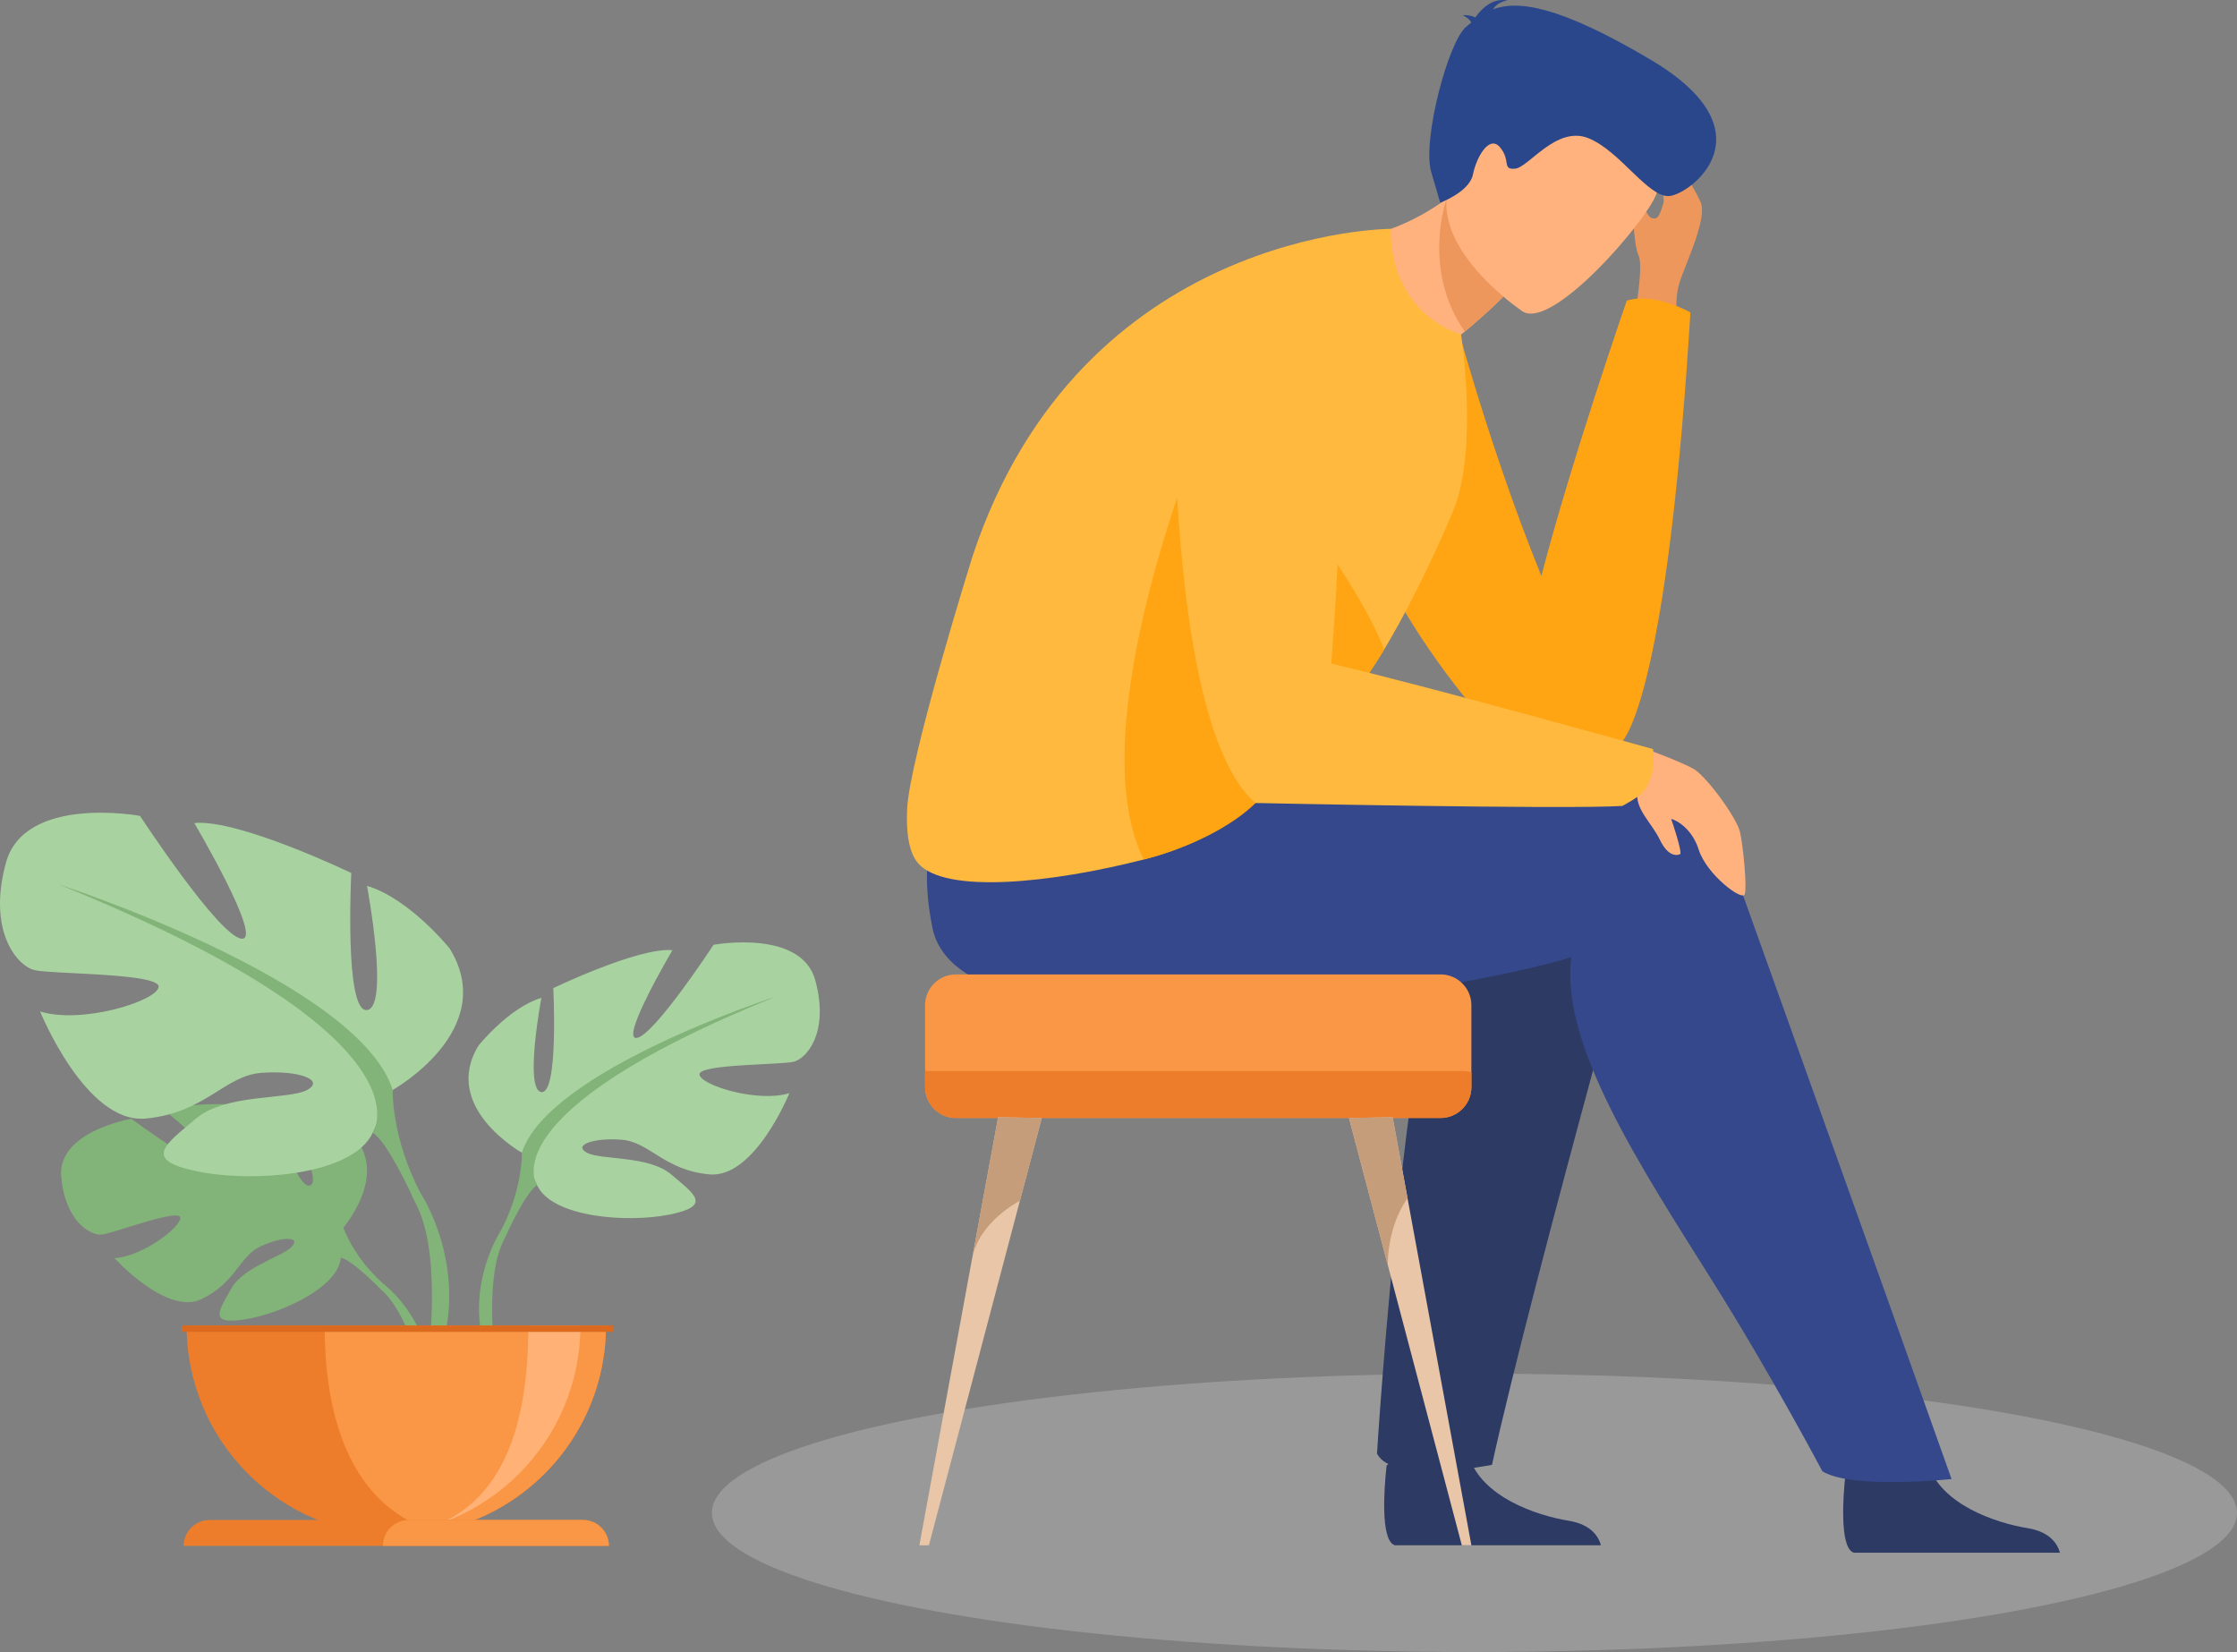 <?xml version="1.0" encoding="utf-8"?>
<!-- Generator: Adobe Illustrator 16.0.0, SVG Export Plug-In . SVG Version: 6.00 Build 0)  -->
<!DOCTYPE svg PUBLIC "-//W3C//DTD SVG 1.1//EN" "http://www.w3.org/Graphics/SVG/1.1/DTD/svg11.dtd">
<svg version="1.1" id="Слой_2" xmlns="http://www.w3.org/2000/svg" xmlns:xlink="http://www.w3.org/1999/xlink" x="0px" y="0px"
	 width="1818.812px" height="1343.009px" viewBox="0 0 1818.812 1343.009" enable-background="new 0 0 1818.812 1343.009"
	 xml:space="preserve">
<rect x="0" y="0" width="1818.812" height="1343.009" fill="#808080" stroke="none"/>
<g>
	<ellipse opacity="0.2" fill="#FFFFFF" cx="1198.812" cy="1229.869" rx="620" ry="113.141"/>
	<path fill="#2C3A64" d="M1133.239,1255.894c0.241,0.121,0.52,0.229,0.845,0.351h167.571c-1.569-5.964-7.05-16.829-26.221-19.943
		c-26.003-4.226-71.067-19.327-81.123-52.598c-0.313-1.063-0.604-2.161-0.857-3.271c-7.979-35.54-66.021,10.89-66.021,10.89
		s-0.181,1.412-0.423,3.826C1125.658,1208.186,1122.217,1250.377,1133.239,1255.894z"/>
	<path fill="#2C3A64" d="M1354.865,654.05c0,0-108.979,387.114-141.808,536.82c0,0-80.886,16.23-93.466-9.193
		c0,0,26.063-421.561,74.006-475.106C1253.239,639.958,1354.865,654.05,1354.865,654.05z"/>
	<g>
		<path fill="#ED975D" d="M1363.872,261.684c0,0-2.858-17.317,1.603-31.74c4.461-14.423,23.119-52.459,17.214-65.675
			c-5.904-13.217-27.274-48.778-40.457-48.673s13.86,38.057,10.146,49.913c-3.713,11.856-4.943,12.818-9.523,11.773
			c-4.58-1.046-11.554-23.742-13.871-18.444s-0.97,40.424,3.387,49.193c4.357,8.769-4.579,58.215-4.579,58.215L1363.872,261.684z"/>
		<path fill="#FFA412" d="M1374.412,253.978c0,0-29.177-16.572-51.745-9.587c0,0-44.785,128.99-69.45,223.84
			c-47.346-116.824-76.475-233.334-76.475-233.334s-57.403,79.271-78.125,131.983c-20.721,52.712,103.117,237.645,151.172,252.157
			c50.153,15.146,41.023-0.027,69.32-16.22C1328.214,591.009,1357.326,532.218,1374.412,253.978z"/>
		<path fill="#2C3A64" d="M1506.419,1261.932c0.241,0.12,0.519,0.229,0.845,0.35h167.571c-1.57-5.964-7.051-16.828-26.221-19.942
			c-26.003-4.226-71.067-19.328-81.123-52.598c-0.314-1.063-0.604-2.161-0.857-3.271c-7.98-35.54-66.021,10.889-66.021,10.889
			s-0.182,1.412-0.423,3.827C1498.837,1214.223,1495.398,1256.415,1506.419,1261.932z"/>
		<path fill="#35488B" d="M1387.381,644.652c0,0-16.323,7.263-36.47,22.117c-2.29-11.672-5.594-19.25-5.594-19.25
			c-143.804-37.453-528.734-34.401-528.734-34.401s-82.759,20.728-58.457,141.197c22.363,110.86,391.951,59.527,511.334,26.269
			c2.793-0.778,5.496-1.593,8.113-2.442c-9.496,70.634,57.018,171.397,115.249,264.13c48.002,76.441,88.854,153.82,88.854,153.82
			c24.105,14.951,105.041,6.305,105.041,6.305C1535.564,1057.921,1387.381,644.652,1387.381,644.652z"/>
		<g>
			<path fill="#FFB27D" d="M1070.025,195.761c0,0,41.284,132.164,103.293,161.724c0,0,5.867-40.098-4.167-70.592
				c8.188-6.269,15.442-12.085,21.771-17.326c21.033-17.503,31.658-28.705,31.658-28.705l-9.218-64.444l-6.254-43.725
				c-10.084,11.557-20.491,21.011-30.879,28.771C1122.697,201.392,1070.025,195.761,1070.025,195.761z"/>
			<path fill="#ED975D" d="M1176.229,161.464c0,0-20.793,57.212,14.692,108.103c21.033-17.503,31.658-28.705,31.658-28.705
				l-9.218-64.444C1191.158,164.002,1176.229,161.464,1176.229,161.464z"/>
			<path fill="#FFB27D" d="M1238.307,253.384c0,0-91.425-60.657-52.774-117.01c38.651-56.353,52.882-102.134,112.888-65.789
				c60.007,36.345,56.48,65.546,48.155,87.493C1338.25,180.025,1263.084,267.71,1238.307,253.384z"/>
			<path fill="#2B478B" d="M1196.165,18.396c-0.399-1.535-2.11-3.453-6.742-6.049c0,0,4.987-0.552,10.139,1.813
				c4.288-6.234,13.639-16.406,26.447-13.716c0,0-7.745,0.314-12.047,7.069c19.936-7.297,53.114-3.462,128.322,41.169
				c99.116,58.82,32.246,109.245,14.971,110.698c-17.274,1.453-40.152-36.944-66.021-47.131
				c-25.867-10.187-48.494,24.013-59.391,24.889c-10.897,0.875-3.236-6.359-12.09-17.199c-8.853-10.84-19.356,7.85-22.182,21.964
				c-2.824,14.115-26.596,22.91-26.596,22.91s0,0-7.36-25.118c-7.36-25.117,13.691-105.915,28.576-118.044
				C1193.506,20.578,1194.823,19.485,1196.165,18.396z"/>
		</g>
		<path fill="#FFB93E" d="M1181.269,415.971c-27.457,65.038-52.565,106.568-55.85,111.997
			c-11.835,19.558-24.538,37.514-36.156,53.189c-0.366,0.502-0.732,0.99-1.099,1.492c-22.883,30.782-57.872,39.258-56.786,46.98
			c2.186,15.485-36.93,52.64-101.425,69.116c-74.837,19.123-161.563,28.325-183.481,3.026c-7.329-8.496-9.772-24.118-8.958-43.539
			c1.602-40.907,53.094-205.646,53.094-205.646c88.083-266.566,340.332-266.566,340.332-266.566s-4.943,63.858,56.973,86.021
			C1187.995,272.179,1202.458,365.779,1181.269,415.971z"/>
		<path fill="#FFB27D" d="M1329.414,605.644c0,0,37.879,13.392,48.269,19.895c10.389,6.504,34.305,39.235,36.995,50.71
			s5.848,45.197,3.886,50.841c-1.962,5.645-30.957-15.991-37.4-36.354c-6.444-20.363-23.003-25.843-22.369-24.748
			c0.634,1.096,9.11,27.165,7.321,28.289s-9.506,3.072-16.498-11.479c-6.993-14.551-20.847-25.186-18.229-40.222
			C1334.004,627.542,1329.414,605.644,1329.414,605.644z"/>
		<path fill="#FFA412" d="M1032.633,631.781c2.185,15.485-38.185,50.489-102.68,66.966c-53.8-107.03,48.493-352.048,48.493-352.048
			l110.816,234.459C1065.878,612.726,1031.534,623.936,1032.633,631.781z"/>
		<path fill="#FFA412" d="M1125.419,527.968c-11.835,19.558-24.538,37.514-36.156,53.189c-0.366,0.502-0.732,0.99-1.099,1.492
			c-15.201-5.862-30.293-17.549-37.894-28.298c-17.454-24.646-18.893-172.813-18.893-172.813S1102.835,469.812,1125.419,527.968z"/>
		<path fill="#FFB93E" d="M1343.948,608.972c0,0-172.838-48.382-261.55-69.553c7.818-104.666,33.438-421.121-127.747-294.444
			c0,0-12.18,339.138,65.921,407.83c0,0,250.72,5.312,298.461,2.386c0,0,14.028-7.264,17.513-12.104
			C1347.69,627.605,1343.948,608.972,1343.948,608.972z"/>
	</g>
	<g>
		<path fill="#82B378" d="M342.979,1116.728l6.376-0.57c-2.44-46.422-37.57-72.402-37.57-72.402
			c-24.598-21.8-32.591-45.74-32.591-45.74s41.51-48.428,2.559-79.188c0,0-28.451-17.226-51.65-15.826
			c0,0,32.872,55.122,22.237,60.604c-10.634,5.483-32.2-64.063-32.2-64.063s-64.746-6.278-85.574,3.735
			c0,0,55.349,45.294,43.692,47.99c-11.657,2.696-71.441-41.761-71.441-41.761s-60.26,10.255-57.046,47.016
			c3.213,36.76,23.977,48.111,33.103,47.134s62.51-21.356,63.672-13.879c1.163,7.478-30.971,31.915-53.473,33.058
			c0,0,42.484,46.854,70.719,33.331c28.235-13.521,30.646-34.956,48.247-42.995c17.601-8.039,32.625-8.02,25.358,0.18
			c-7.267,8.199-39.121,16.168-49.186,33.972c-10.065,17.805-19.096,29.813,10.117,25.417c29.212-4.396,76.698-25.771,78.782-50.248
			c0.091-1.072,0.177-2.081,0.261-3.061c0.045,1.942-0.261,3.061-0.261,3.061c6.094,1.086,18.751,12.301,27.896,21.09
			c1.408,1.543,3.485,3.608,6.464,6.365c1.116,1.126,2.047,2.078,2.742,2.795C332.76,1073.056,342.979,1116.728,342.979,1116.728z"
			/>
		<g>
			<path fill="#A8D29F" d="M424.329,937.112c0,0-66.033-36.979-35.218-87.163c0,0,24.652-30.815,51.065-38.739
				c0,0-14.087,74.837,0,76.598s9.685-84.521,9.685-84.521s69.555-33.456,96.848-30.815c0,0-43.141,73.076-29.054,71.315
				s62.511-75.718,62.511-75.718s71.315-13.206,82.761,29.055s-7.043,63.392-17.608,66.032
				c-10.565,2.642-78.359,1.762-76.598,10.565c1.761,8.805,47.543,22.892,73.076,14.968c0,0-28.174,69.554-65.152,66.032
				c-36.979-3.521-48.424-26.413-71.315-28.174c-22.891-1.761-39.62,4.402-28.173,10.565c11.445,6.163,50.185,2.02,68.673,17.737
				c18.489,15.719,33.457,25.404-0.88,32.447s-95.967,2.642-108.293-23.771C424.329,937.112,424.329,937.112,424.329,937.112z"/>
			<path fill="#82B378" d="M630.35,810.33c0,0-184.892,59.869-206.021,126.782c0,0,0.88,29.935-17.609,64.271
				c0,0-28.513,43.299-12.258,96.005l7.335-1.97c0,0-6.411-52.292,5.69-82.577c0.495-1.116,1.216-2.727,2.116-4.69
				c2.191-4.289,3.661-7.439,4.599-9.733c6.593-13.528,16.108-31.192,22.453-34.893C436.655,963.525,395.274,905.416,630.35,810.33z
				"/>
		</g>
		<g>
			<path fill="#A8D29F" d="M319.276,886.114c0,0,87.043-48.744,46.423-114.897c0,0-32.497-40.619-67.313-51.064
				c0,0,18.569,98.648,0,100.97s-12.767-111.415-12.767-111.415s-91.685-44.102-127.663-40.62c0,0,56.868,96.327,38.299,94.007
				c-18.569-2.321-82.401-99.81-82.401-99.81S19.848,645.875,4.76,701.583c-15.087,55.707,9.285,83.562,23.211,87.043
				s103.291,2.321,100.97,13.927c-2.321,11.605-62.671,30.175-96.328,19.729c0,0,37.138,91.686,85.882,87.044
				c48.744-4.643,63.832-34.817,94.006-37.139c30.175-2.321,52.226,5.803,37.139,13.927s-66.153,2.662-90.525,23.382
				s-44.102,33.486,1.161,42.771c45.262,9.285,126.502,3.482,142.75-31.335S319.276,886.114,319.276,886.114z"/>
			<path fill="#82B378" d="M342.488,970.835c-24.373-45.262-23.212-84.722-23.212-84.722
				C291.422,797.91,47.702,718.991,47.702,718.991c309.873,125.342,255.326,201.94,255.326,201.94
				c8.351,4.871,20.872,28.1,29.562,45.921c1.237,3.032,3.197,7.229,6.108,12.926c1.18,2.577,2.124,4.686,2.776,6.157
				c15.955,39.921,7.502,108.856,7.502,108.856l9.67,2.597C380.073,1027.912,342.488,970.835,342.488,970.835z"/>
		</g>
		<path fill="#ED7D2B" d="M151.708,1077.55c0,94.164,76.337,170.501,170.501,170.501c19.661,0,38.542-3.325,56.111-9.453
			c66.601-23.2,114.39-86.545,114.39-161.048H151.708z"/>
		<path fill="#F99746" d="M263.938,1077.55c0,63.884,15.302,128.942,67.302,158.144c8.644,4.854,37.588-0.402,47.081,2.904
			c66.601-23.2,114.39-86.545,114.39-161.048H263.938z"/>
		<path fill="#FFB176" d="M322.209,1248.051c6.935,0.867-27.951,0.002-20.772,0.002c94.165,0,170.495-76.34,170.495-170.505h-42.358
			C429.574,1164.544,406.381,1237.621,322.209,1248.051z"/>
		<path fill="#ED7D2B" d="M149.351,1256.734h345.717c0-5.812-2.357-11.073-6.162-14.879c-3.805-3.805-9.067-6.162-14.878-6.162
			H170.383C158.77,1235.693,149.351,1245.112,149.351,1256.734z"/>
		<path fill="#F99746" d="M311.333,1256.734h183.734c0-5.812-2.357-11.073-6.162-14.879c-3.805-3.805-9.067-6.162-14.878-6.162
			H332.366C320.752,1235.693,311.333,1245.112,311.333,1256.734z"/>
		<rect x="147.828" y="1077.548" fill="#DB6A1F" width="350.491" height="5.23"/>
	</g>
	<g>
		<path fill="#F99746" d="M1196.327,817.177v66.669c0,13.764-11.262,25.024-25.024,25.024H777.167
			c-13.763,0-25.024-11.261-25.024-25.024v-66.669c0-13.764,11.261-25.024,25.024-25.024h394.135
			C1185.065,792.153,1196.327,803.414,1196.327,817.177z"/>
		<path fill="#ED7D2B" d="M1196.327,871.709v12.137c0,13.764-11.262,25.024-25.024,25.024H777.167
			c-13.763,0-25.024-11.261-25.024-25.024v-13.138h437.01C1191.634,870.708,1194.053,871.063,1196.327,871.709z"/>
		<g>
			<path fill="#E8C6A7" d="M847.027,908.871l-17.768,67.295c0,0,0,0-0.021,0.021l-73.968,280.086h-7.778l42.75-232.373
				c0.042-0.229,0.104-0.459,0.146-0.709l21.146-114.925L847.027,908.871z"/>
		</g>
		<path fill="#C69D7B" d="M847.027,908.871l-17.768,67.295c0,0,0,0-0.021,0.021c-1.022,0.5-33.366,17.225-38.851,47.004
			l21.146-114.925L847.027,908.871z"/>
		<g>
			<path fill="#E8C6A7" d="M1196.327,1256.273h-7.778l-60.268-228.16c0-0.021,0-0.021,0-0.042l-13.701-51.884
				c-0.021-0.021-0.021-0.021-0.021-0.021l-17.768-67.295l35.493-0.604l12.096,65.71l9.05,49.215
				c0.042,0.25,0.104,0.479,0.146,0.709L1196.327,1256.273z"/>
		</g>
		<path fill="#E8C6A7" d="M1076.188,996.999c-0.042,0.021-0.083,0-0.125-0.083C1075.896,996.624,1075.938,996.686,1076.188,996.999z
			"/>
		<path fill="#C69D7B" d="M1144.38,973.976c-6.549,9.53-15.578,27.443-16.1,54.095l-13.701-51.884
			c-0.021-0.021-0.021-0.021-0.021-0.021l-17.768-67.295l35.493-0.604L1144.38,973.976z"/>
	</g>
</g>
<g>
</g>
<g>
</g>
<g>
</g>
<g>
</g>
<g>
</g>
<g>
</g>
</svg>
